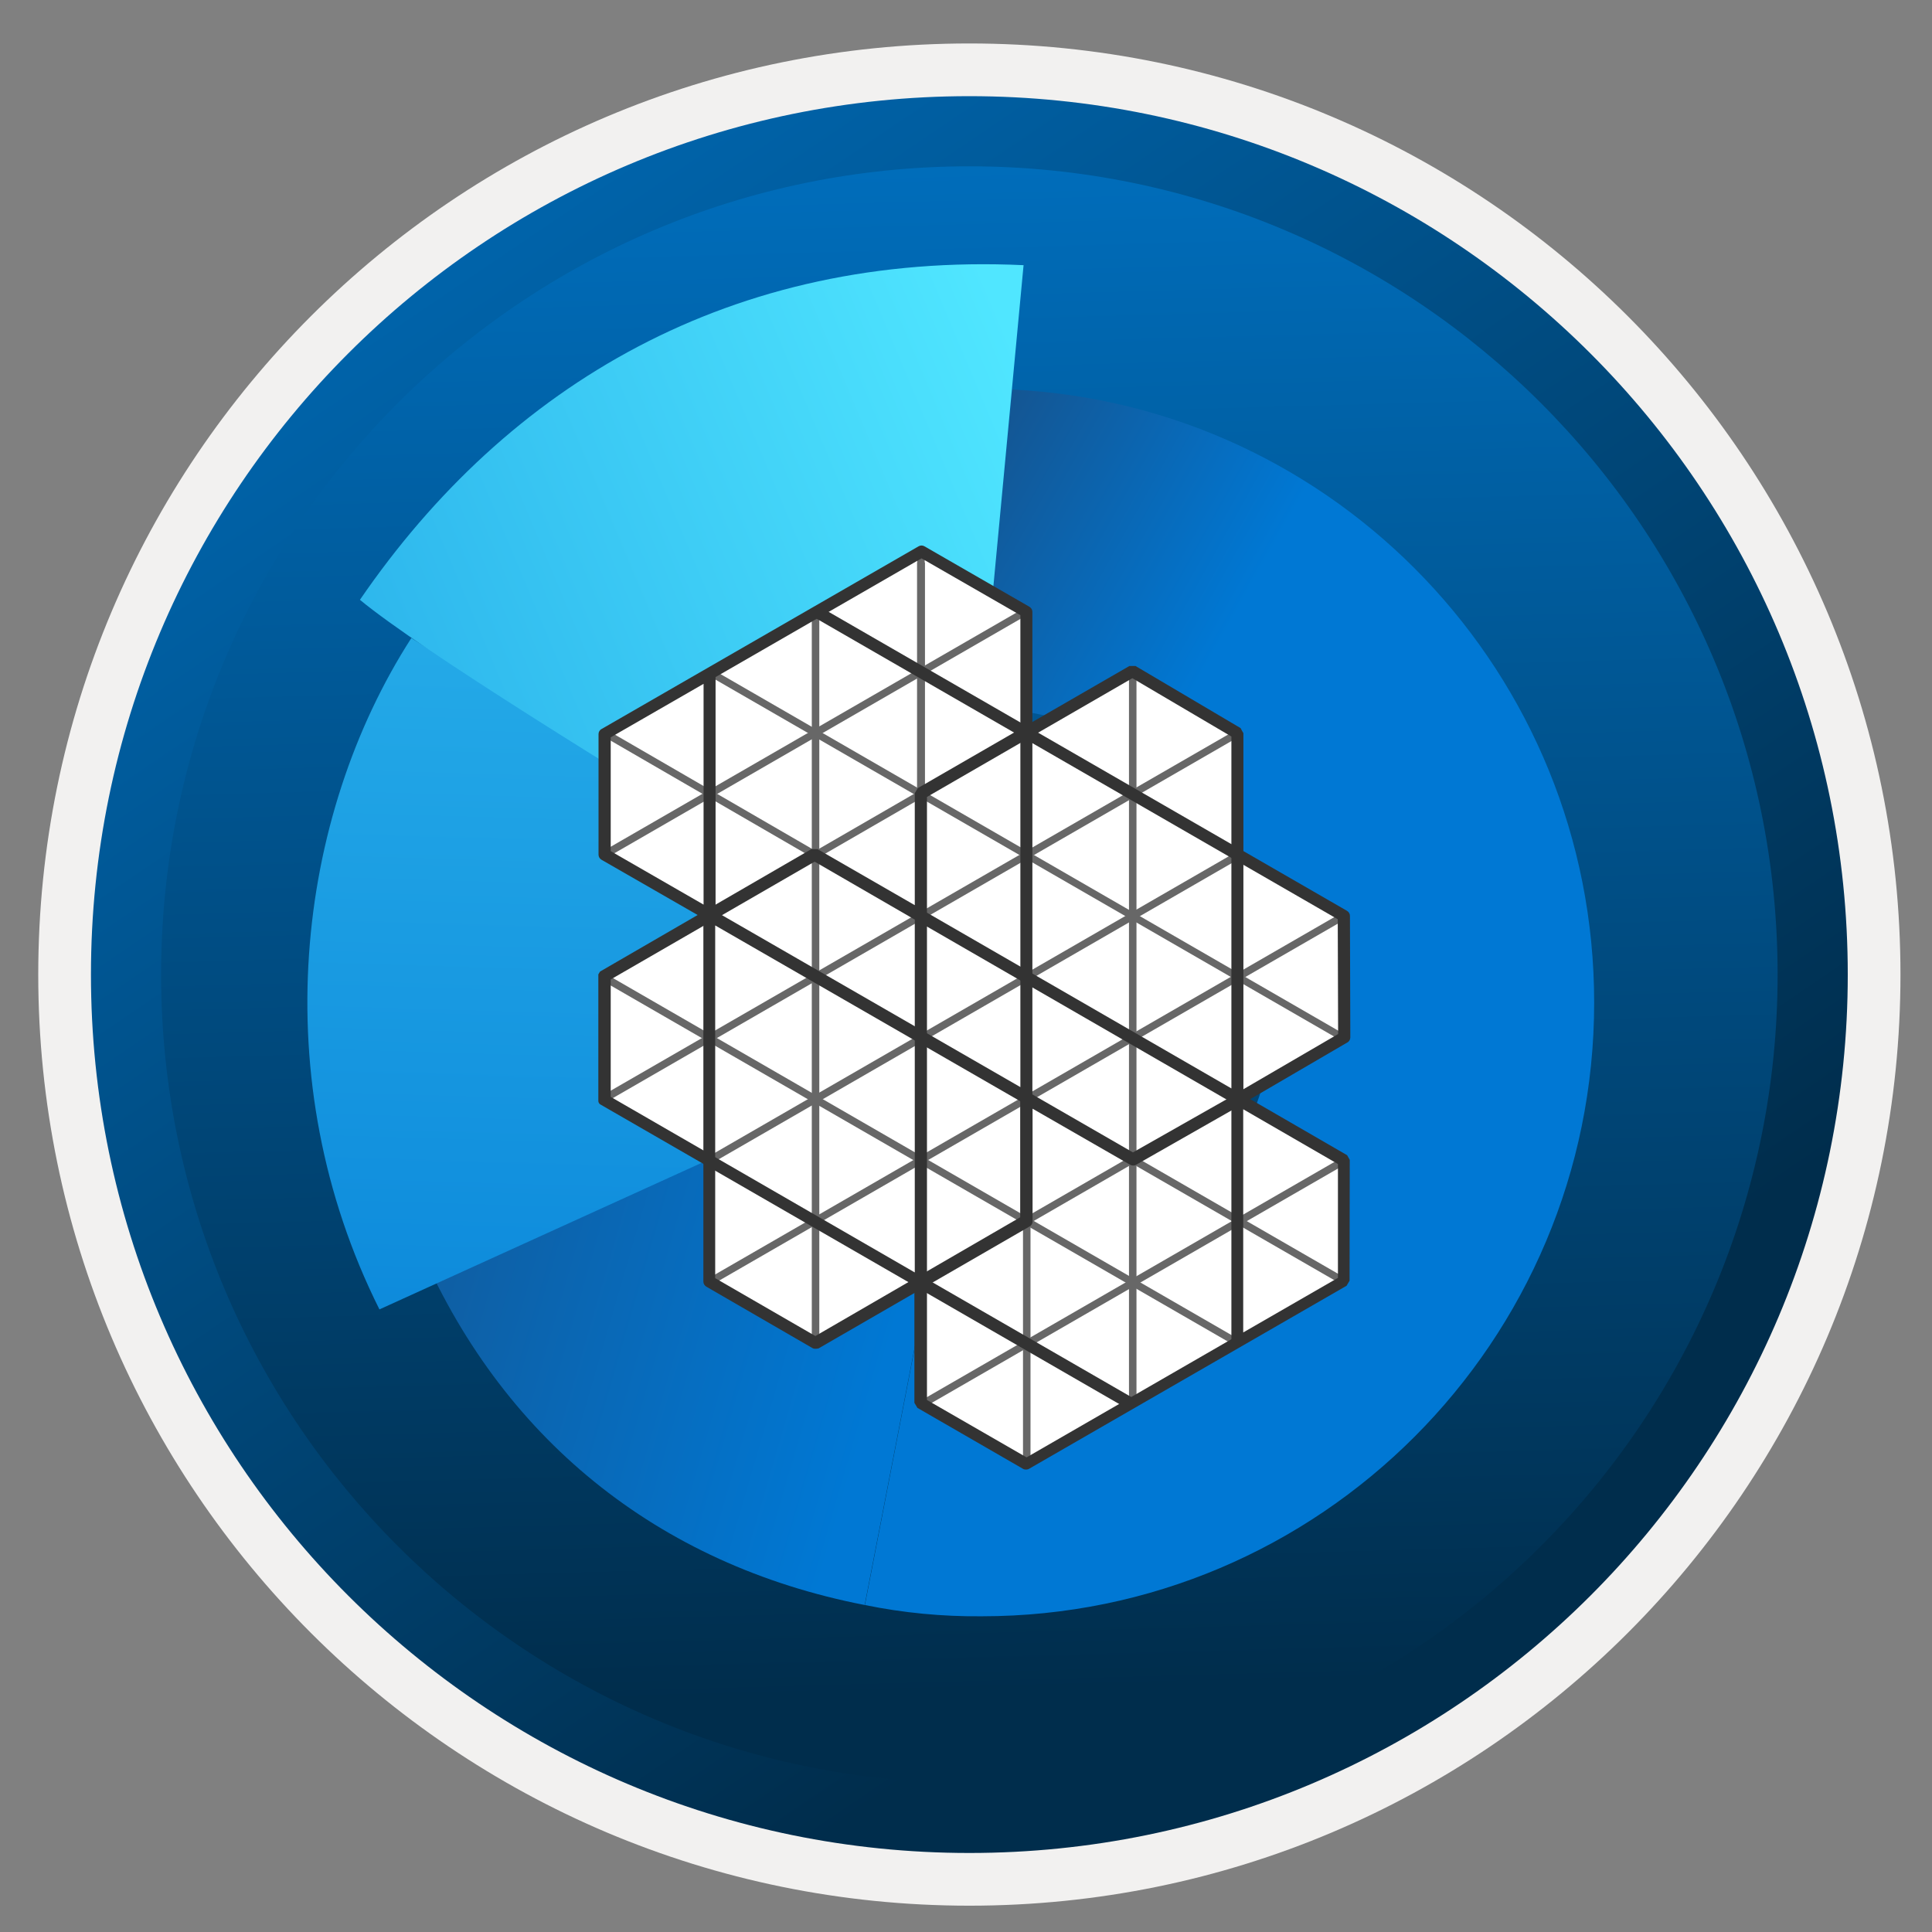 <svg width="103" height="103" viewBox="0 0 103 103" fill="none" xmlns="http://www.w3.org/2000/svg">
<rect x="0" y="0" width="103" height="103" fill="#808080" stroke="none"/>
<path d="M51.679 98.767C25.829 98.767 4.869 77.817 4.869 51.958C4.869 26.098 25.829 5.147 51.679 5.147C77.529 5.147 98.489 26.108 98.489 51.958C98.489 77.808 77.529 98.767 51.679 98.767Z" fill="url(#paint0_linear)"/>
<path fill-rule="evenodd" clip-rule="evenodd" d="M97.579 51.957C97.579 77.307 77.029 97.857 51.679 97.857C26.329 97.857 5.779 77.307 5.779 51.957C5.779 26.607 26.329 6.057 51.679 6.057C77.029 6.057 97.579 26.607 97.579 51.957ZM51.679 2.317C79.099 2.317 101.319 24.537 101.319 51.957C101.319 79.377 79.089 101.597 51.679 101.597C24.259 101.597 2.039 79.367 2.039 51.957C2.039 24.537 24.259 2.317 51.679 2.317Z" fill="#F2F1F0"/>
<path fill-rule="evenodd" clip-rule="evenodd" d="M94.769 51.957C94.769 75.757 75.479 95.047 51.679 95.047C27.879 95.047 8.589 75.757 8.589 51.957C8.589 28.157 27.879 8.867 51.679 8.867C75.479 8.867 94.769 28.157 94.769 51.957ZM51.679 5.127C77.539 5.127 98.509 26.097 98.509 51.957C98.509 77.817 77.539 98.787 51.679 98.787C25.819 98.787 4.849 77.817 4.849 51.957C4.849 26.097 25.809 5.127 51.679 5.127Z" fill="url(#paint1_linear)"/>
<path fill-rule="evenodd" clip-rule="evenodd" d="M37.839 59.607L22.269 66.237C26.669 76.637 35.039 83.417 46.099 85.567L49.339 68.857C44.149 67.877 39.869 64.347 37.839 59.607Z" fill="url(#paint2_linear)"/>
<path fill-rule="evenodd" clip-rule="evenodd" d="M52.349 37.768C60.969 37.808 67.949 44.818 67.949 53.448C67.949 62.108 60.929 69.128 52.269 69.128C51.269 69.128 50.299 69.038 49.349 68.858L46.109 85.568C48.159 85.988 50.249 86.188 52.339 86.168C70.369 86.168 84.989 71.518 84.989 53.448C84.989 35.928 71.249 21.618 53.969 20.768L52.349 37.768Z" fill="url(#paint3_linear)"/>
<path fill-rule="evenodd" clip-rule="evenodd" d="M38.739 61.388C37.369 59.058 36.579 56.348 36.579 53.448C36.579 50.278 37.519 47.328 39.129 44.868L21.929 34.018C15.789 43.558 14.089 57.538 20.229 69.808L38.739 61.388Z" fill="url(#paint4_linear)"/>
<path fill-rule="evenodd" clip-rule="evenodd" d="M39.13 44.877C41.929 40.597 46.77 37.767 52.26 37.767C52.289 37.767 52.319 37.767 52.349 37.767L54.569 14.137C39.069 13.417 27.07 20.477 19.189 31.977C22.41 34.657 33.73 41.607 39.13 44.877Z" fill="url(#paint5_linear)"/>
<path d="M49.119 29.467L32.259 39.297L32.289 45.547L37.759 48.797L32.229 52.077L32.259 58.637L37.859 61.957L37.829 68.207L43.489 71.527L48.989 68.377L49.179 74.827L54.749 78.007L71.609 68.337L71.669 62.057L66.199 58.607L71.639 55.357L71.609 48.877L66.009 45.557V39.087L60.309 35.857L54.849 39.177L54.649 32.787L49.119 29.467Z" fill="white"/>
<path d="M38.119 61.917L37.929 61.567L65.829 45.467L66.029 45.807L38.119 61.917Z" fill="#676767"/>
<path d="M32.299 58.758L32.109 58.407L65.859 38.938L66.049 39.278L32.299 58.758Z" fill="#676767"/>
<path d="M54.939 65.097H54.539V78.027H54.939V65.097Z" fill="#676767"/>
<path d="M60.589 35.837H60.189V74.787H60.589V35.837Z" fill="#676767"/>
<path d="M65.819 71.727L32.189 52.327L32.389 51.977L66.019 71.387L65.819 71.727Z" fill="#676767"/>
<path d="M71.479 68.447L60.239 61.967L60.429 61.617L71.679 68.107L71.479 68.447Z" fill="#676767"/>
<path d="M49.249 75.037L49.049 74.697L71.539 61.717L71.729 62.067L49.249 75.037Z" fill="#676767"/>
<path d="M43.469 45.807L32.199 39.278L32.389 38.938L43.659 45.468L43.469 45.807Z" fill="#676767"/>
<path d="M71.519 55.487L37.789 36.028L37.979 35.688L71.709 55.157L71.519 55.487Z" fill="#676767"/>
<path d="M37.949 68.497L37.759 68.157L71.529 48.667L71.729 49.007L37.949 68.497Z" fill="#676767"/>
<path d="M54.809 65.267L54.619 64.927L60.299 61.648L60.489 61.987L54.809 65.267Z" fill="#676767"/>
<path d="M32.359 45.717L32.169 45.367L54.629 32.407L54.829 32.747L32.359 45.717Z" fill="#676767"/>
<path d="M43.569 45.757L43.379 45.417L49.069 42.127L49.259 42.467L43.569 45.757Z" fill="#676767"/>
<path d="M49.299 29.997H48.899V42.437H49.299V29.997Z" fill="#676767"/>
<path d="M49.299 29.997H48.899V42.437H49.299V29.997Z" fill="#676767"/>
<path d="M49.299 29.438H48.899V42.438H49.299V29.438Z" fill="#676767"/>
<path d="M43.679 32.667H43.279V71.527H43.679V32.667Z" fill="#676767"/>
<path d="M66.069 39.097H65.879V71.587H66.069V39.097Z" fill="#333333"/>
<path d="M66.159 58.887L65.829 58.337L71.339 55.127L71.319 49.007L43.349 32.877L43.669 32.327L71.809 48.557C71.909 48.617 71.969 48.717 71.969 48.827L71.989 55.307C71.989 55.417 71.929 55.527 71.829 55.577L66.159 58.887Z" fill="#333333"/>
<path d="M43.469 71.907C43.419 71.907 43.359 71.897 43.309 71.867L37.659 68.597C37.559 68.537 37.499 68.437 37.499 68.327V48.957L32.069 45.837C31.969 45.777 31.909 45.677 31.909 45.567V39.137C31.909 39.027 31.969 38.917 32.069 38.867L48.969 29.127C49.069 29.067 49.189 29.067 49.289 29.127L54.879 32.347C54.979 32.407 55.039 32.507 55.039 32.617V58.347L60.399 61.437L65.849 58.347L66.169 58.907L60.569 62.097C60.469 62.157 60.349 62.147 60.249 62.097L55.049 59.107V65.117C55.049 65.227 54.989 65.337 54.889 65.387L43.639 71.887C43.589 71.897 43.539 71.907 43.469 71.907ZM38.139 68.147L43.469 71.227L54.389 64.897V58.707L38.129 49.337V68.147H38.139ZM38.139 48.587L54.399 57.957V32.797L49.129 29.767L38.149 36.097V48.587H38.139ZM32.559 45.377L37.509 48.227V36.457L32.559 39.307V45.377Z" fill="#333333"/>
<path d="M49.249 68.097L48.929 68.657L60.179 75.147L60.499 74.587L49.249 68.097Z" fill="#333333"/>
<path d="M71.819 61.587L66.289 58.387V39.087C66.229 38.987 66.189 38.917 66.139 38.817L60.539 35.507C60.429 35.507 60.339 35.507 60.209 35.507L48.929 42.017C48.869 42.117 48.829 42.187 48.769 42.287V48.257L43.579 45.267C43.469 45.267 43.379 45.267 43.259 45.267L31.989 51.797C31.959 51.847 31.929 51.897 31.899 51.947V58.697C31.899 58.767 31.939 58.837 31.999 58.877L48.749 68.537V74.787C48.809 74.887 48.849 74.957 48.909 75.057L54.539 78.307C54.589 78.337 54.639 78.347 54.699 78.347C54.749 78.347 54.809 78.337 54.859 78.307L71.789 68.547C71.849 68.447 71.889 68.377 71.949 68.277L71.959 61.837C71.919 61.767 71.879 61.687 71.819 61.587ZM32.559 58.477V52.217L43.429 45.937L48.769 49.027V67.837L32.559 58.477ZM65.649 71.397L54.729 77.697L49.419 74.637V49.397L65.649 58.767V71.397ZM65.649 58.027L49.419 48.657V42.487L60.369 36.157L65.649 39.267V58.027ZM71.329 68.127L66.279 71.037V59.137L71.329 62.057V68.127Z" fill="#333333"/>
<defs>
<linearGradient id="paint0_linear" x1="49.909" y1="-12.832" x2="53.891" y2="132.938" gradientUnits="userSpaceOnUse">
<stop stop-color="#007ED8"/>
<stop offset="0.707" stop-color="#002D4C"/>
</linearGradient>
<linearGradient id="paint1_linear" x1="3.112" y1="-19.668" x2="98.64" y2="121.214" gradientUnits="userSpaceOnUse">
<stop stop-color="#007ED8"/>
<stop offset="0.707" stop-color="#002D4C"/>
</linearGradient>
<linearGradient id="paint2_linear" x1="46.808" y1="74.073" x2="-9.694" y2="57.645" gradientUnits="userSpaceOnUse">
<stop stop-color="#0078D4"/>
<stop offset="1" stop-color="#243A5E"/>
</linearGradient>
<linearGradient id="paint3_linear" x1="54.267" y1="53.587" x2="28.704" y2="39.272" gradientUnits="userSpaceOnUse">
<stop stop-color="#0078D4"/>
<stop offset="1" stop-color="#243A5E"/>
</linearGradient>
<linearGradient id="paint4_linear" x1="30.298" y1="-34.916" x2="26.549" y2="91.196" gradientUnits="userSpaceOnUse">
<stop stop-color="#50E6FF"/>
<stop offset="1" stop-color="#0078D4"/>
</linearGradient>
<linearGradient id="paint5_linear" x1="-24.463" y1="57.225" x2="56.239" y2="23.344" gradientUnits="userSpaceOnUse">
<stop stop-color="#0078D4"/>
<stop offset="1" stop-color="#50E6FF"/>
</linearGradient>
</defs>
</svg>
